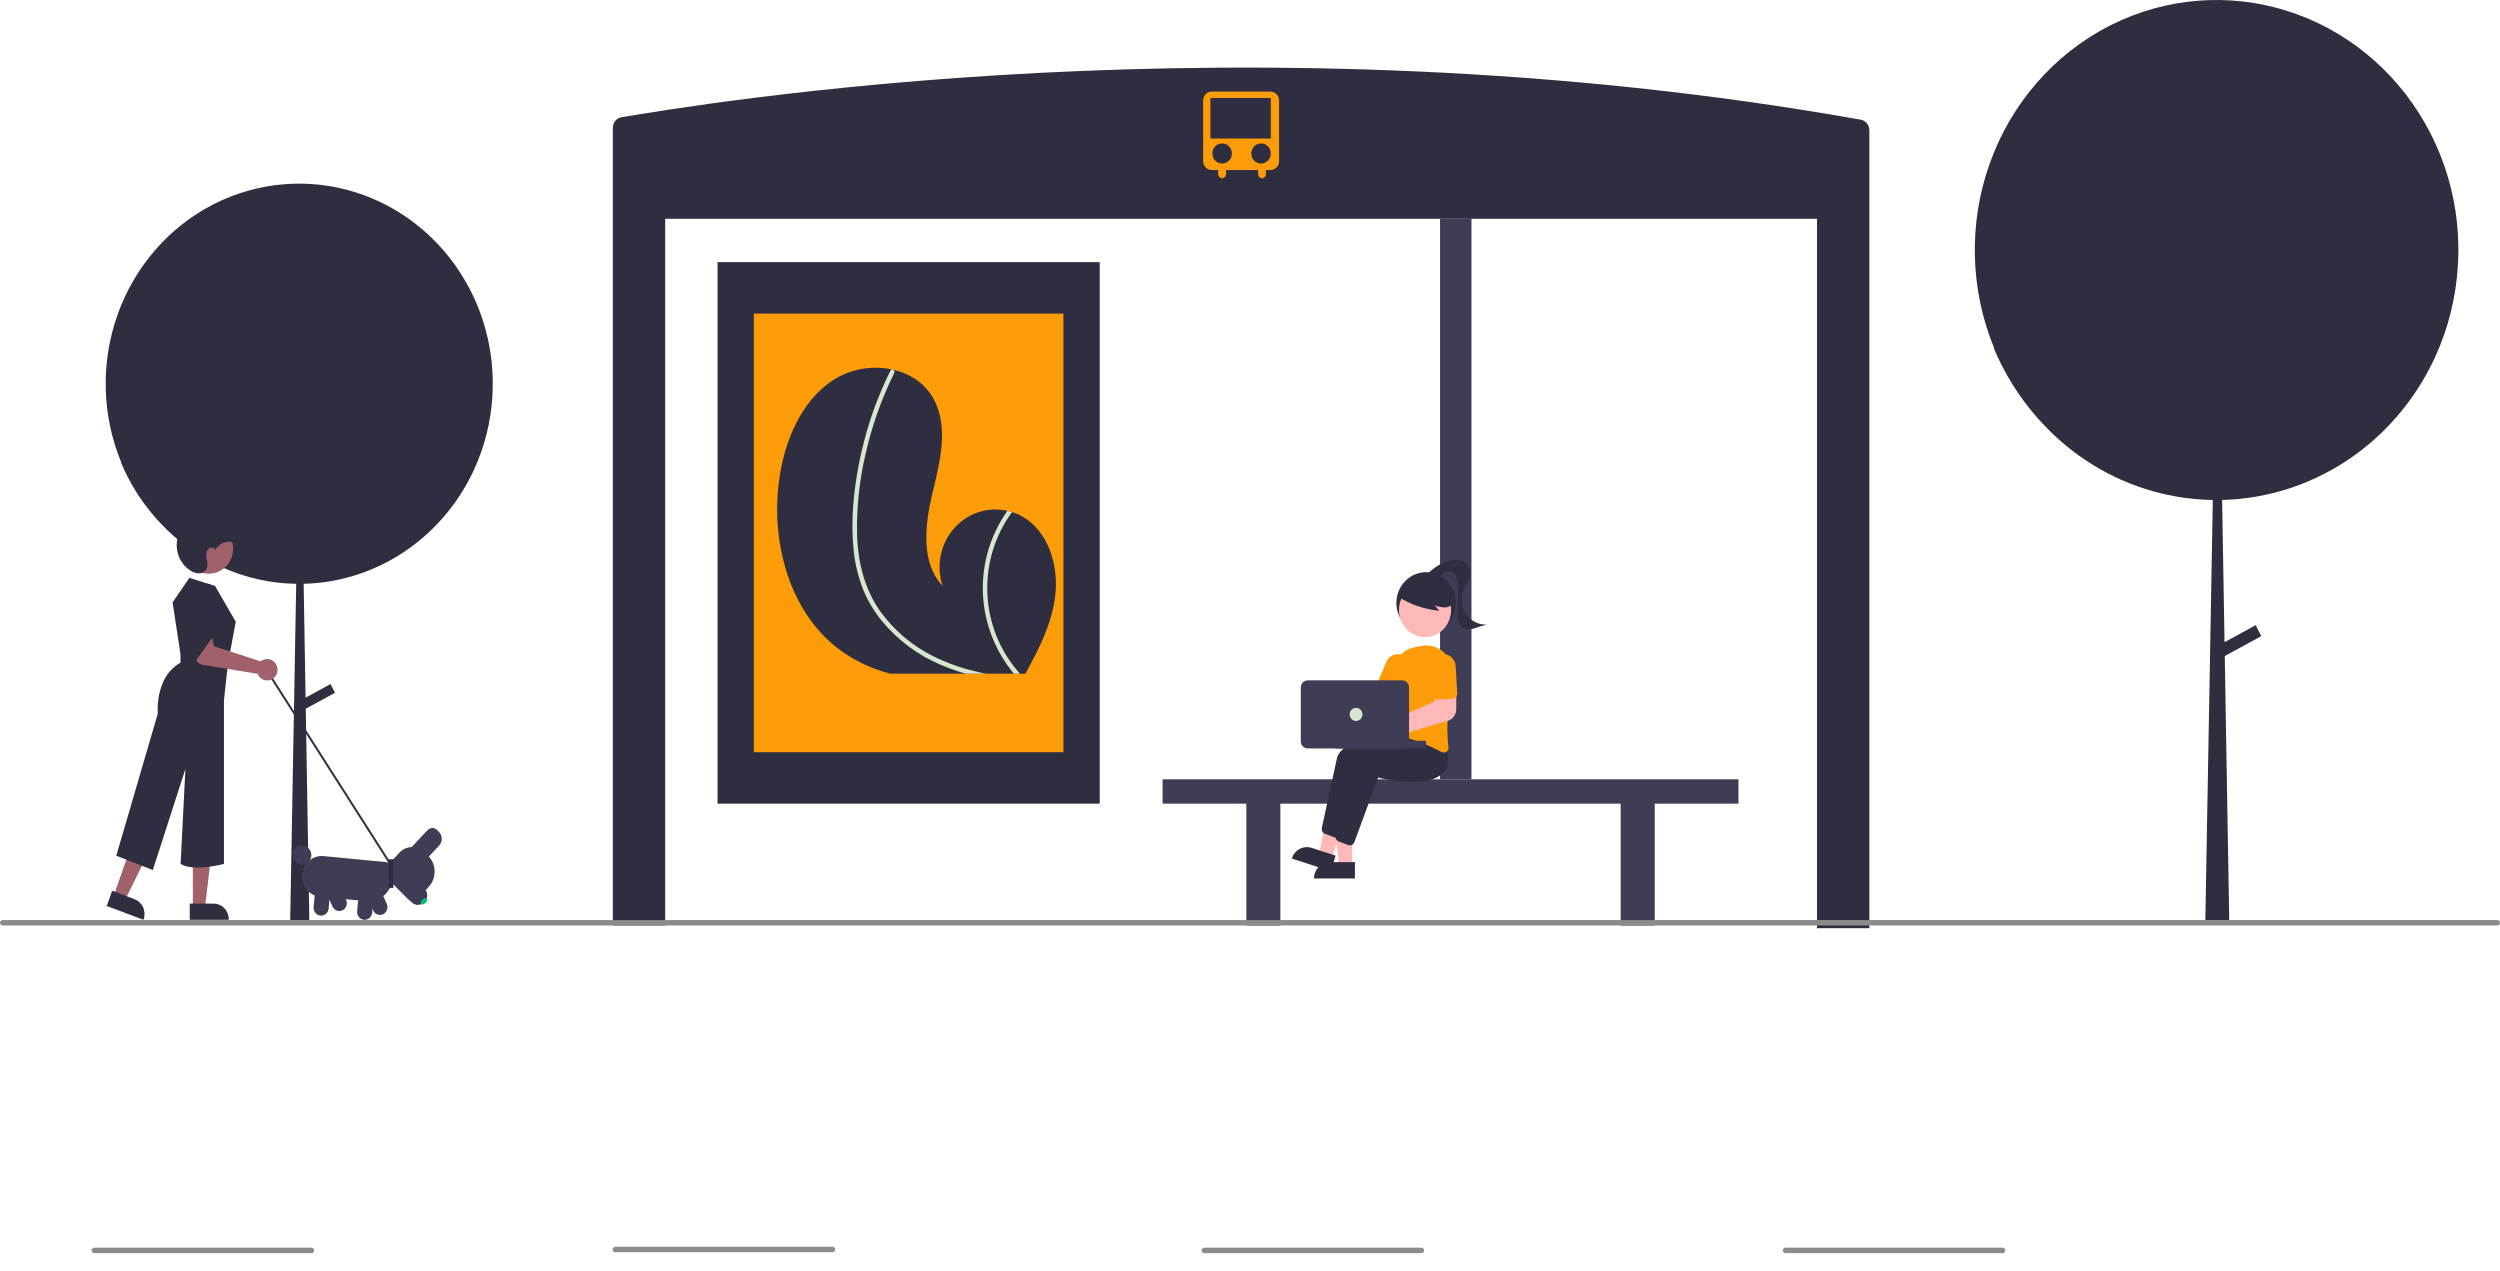 <svg width="1050" height="534" viewBox="0 0 1050 534" fill="none" xmlns="http://www.w3.org/2000/svg">
<g clip-path="url(#clip0_1_3)">
<path d="M1032.52 104.979C1032.52 107.289 1032.44 109.59 1032.3 111.863C1031.48 125.002 1028.27 137.863 1022.84 149.77C1022.8 149.871 1022.75 149.973 1022.71 150.065C1022.46 150.62 1022.2 151.166 1021.93 151.711C1013.68 168.848 1001.07 183.331 985.451 193.599C969.832 203.867 951.798 209.529 933.296 209.975L934.305 269.71L947.395 262.576L949.736 267.178L934.404 275.523L936.182 380.889L936.271 386.434H926.237L926.336 380.889L929.382 209.985C915.974 209.787 902.737 206.836 890.44 201.303C878.143 195.769 867.032 187.764 857.752 177.752C857.109 177.068 856.483 176.366 855.858 175.663C855.831 175.636 855.813 175.608 855.795 175.589C848.059 166.868 841.803 156.858 837.291 145.981C837.39 146.102 837.497 146.203 837.595 146.323C827.397 121.665 826.705 93.906 835.659 68.736C844.613 43.567 862.536 22.892 885.754 10.951C886.102 10.775 886.469 10.599 886.817 10.415C909.783 -1.026 936.066 -3.125 960.458 4.534C984.849 12.194 1005.57 29.053 1018.51 51.769C1019.12 52.84 1019.72 53.94 1020.29 55.04C1028.33 70.37 1032.54 87.538 1032.52 104.979Z" fill="#2F2E41"/>
<path d="M206.955 161.152C206.955 163.001 206.897 164.842 206.783 166.662C206.128 177.179 203.559 187.473 199.209 197.003C199.174 197.085 199.138 197.166 199.102 197.24C198.902 197.684 198.695 198.12 198.48 198.557C191.88 212.274 181.785 223.867 169.283 232.085C156.78 240.304 142.346 244.836 127.536 245.193L128.345 293.006L138.822 287.295L140.695 290.979L128.423 297.658L129.846 381.996L129.918 386.434H121.886L121.965 381.996L124.404 245.201C113.671 245.042 103.076 242.68 93.234 238.251C83.391 233.822 74.498 227.415 67.07 219.401C66.555 218.853 66.054 218.291 65.554 217.729C65.532 217.707 65.518 217.685 65.504 217.67C59.311 210.689 54.304 202.677 50.693 193.971C50.771 194.067 50.857 194.148 50.936 194.244C42.773 174.507 42.219 152.289 49.386 132.142C56.553 111.996 70.899 95.448 89.483 85.89C89.762 85.749 90.055 85.608 90.334 85.461C108.716 76.303 129.754 74.623 149.277 80.754C168.801 86.885 185.384 100.379 195.741 118.561C196.234 119.419 196.714 120.299 197.171 121.18C203.607 133.45 206.97 147.192 206.955 161.152Z" fill="#2F2E41"/>
<path d="M261.093 49.213C260.059 49.382 259.116 49.927 258.437 50.751C257.757 51.575 257.384 52.623 257.386 53.706V388.708H279.375V91.908H763.145V389.846H785.135V54.76C785.139 53.694 784.781 52.66 784.122 51.84C783.463 51.02 782.546 50.466 781.531 50.276C523.459 4.346 291.99 44.191 261.093 49.213Z" fill="#2F2E41"/>
<path d="M488.275 327.302V337.536H523.459V388.709H537.752V337.536H680.684V388.709H694.977V337.536H730.16V327.302H488.275Z" fill="#3F3D56"/>
<path d="M461.888 110.102H301.365V337.536H461.888V110.102Z" fill="#2F2E41"/>
<path d="M446.639 131.709H316.615V315.93H446.639V131.709Z" fill="#FC9C09"/>
<path d="M618.014 91.908H604.82V327.301H618.014V91.908Z" fill="#3F3D56"/>
<path d="M1048.9 388.708H1.099C0.808 388.708 0.528 388.589 0.322 388.375C0.116 388.162 0 387.873 0 387.571C0 387.27 0.116 386.98 0.322 386.767C0.528 386.554 0.808 386.434 1.099 386.434H1048.9C1049.19 386.434 1049.47 386.554 1049.68 386.767C1049.88 386.98 1050 387.27 1050 387.571C1050 387.873 1049.88 388.162 1049.68 388.375C1049.47 388.589 1049.19 388.708 1048.9 388.708Z" fill="#8B8B8B"/>
<path d="M597.016 526.306H505.759C505.468 526.306 505.188 526.186 504.982 525.972C504.776 525.759 504.66 525.47 504.66 525.168C504.66 524.867 504.776 524.578 504.982 524.364C505.188 524.151 505.468 524.031 505.759 524.031H597.016C597.307 524.031 597.587 524.151 597.793 524.364C597.999 524.578 598.115 524.867 598.115 525.168C598.115 525.47 597.999 525.759 597.793 525.972C597.587 526.186 597.307 526.306 597.016 526.306Z" fill="#8B8B8B"/>
<path d="M841.099 526.306H749.843C749.551 526.306 749.272 526.186 749.065 525.972C748.859 525.759 748.743 525.47 748.743 525.168C748.743 524.867 748.859 524.578 749.065 524.364C749.272 524.151 749.551 524.031 749.843 524.031H841.099C841.391 524.031 841.671 524.151 841.877 524.364C842.083 524.578 842.199 524.867 842.199 525.168C842.199 525.47 842.083 525.759 841.877 525.972C841.671 526.186 841.391 526.306 841.099 526.306Z" fill="#8B8B8B"/>
<path d="M130.838 526.306H39.581C39.29 526.306 39.01 526.186 38.804 525.972C38.597 525.759 38.482 525.47 38.482 525.168C38.482 524.867 38.597 524.578 38.804 524.364C39.01 524.151 39.29 524.031 39.581 524.031H130.838C131.129 524.031 131.409 524.151 131.615 524.364C131.821 524.578 131.937 524.867 131.937 525.168C131.937 525.47 131.821 525.759 131.615 525.972C131.409 526.186 131.129 526.306 130.838 526.306Z" fill="#8B8B8B"/>
<path d="M443.183 250.391C441.791 261.674 436.671 271.997 431.209 281.941C431.028 282.28 430.842 282.613 430.652 282.952H373.883C372.734 282.644 371.601 282.305 370.472 281.941C364.061 279.922 358.007 276.842 352.548 272.821C331.662 257.258 323.626 227.849 327.256 201.498C329.513 185.126 336.46 168.411 349.988 159.594C357.334 154.966 366.098 153.378 374.527 155.147C374.743 155.188 374.957 155.238 375.177 155.284C382.251 156.931 388.554 161.024 392.14 167.618C398.588 179.467 394.748 194.146 391.578 207.334C388.417 220.523 386.702 236.308 395.877 246.035C394.532 241.967 394.259 237.602 395.086 233.389C395.912 229.176 397.809 225.266 400.58 222.062C403.352 218.858 406.898 216.476 410.855 215.159C414.812 213.842 419.036 213.639 423.094 214.57C423.758 214.717 424.413 214.883 425.058 215.085C426.617 215.558 428.119 216.208 429.538 217.026C440.359 223.276 444.742 237.672 443.183 250.391Z" fill="#2F2E41"/>
<path d="M409.522 281.941C411.095 282.32 412.673 282.654 414.261 282.952H405.677C404.553 282.638 403.435 282.305 402.326 281.941C399.888 281.153 397.487 280.248 395.125 279.228C385.54 275.203 377.031 268.857 370.311 260.724C367.081 256.743 364.443 252.286 362.485 247.5C360.361 242.091 359.012 236.39 358.479 230.578C357.282 218.653 358.503 206.399 360.785 194.687C363.139 182.547 366.94 170.756 372.099 159.584C372.72 158.245 373.361 156.914 374.024 155.592C374.07 155.483 374.139 155.386 374.226 155.309C374.313 155.232 374.416 155.177 374.527 155.147C374.753 155.102 374.987 155.151 375.177 155.284C375.406 155.419 375.576 155.641 375.651 155.902C375.727 156.164 375.702 156.445 375.583 156.688C370.263 167.419 366.23 178.781 363.574 190.523C360.839 202.04 359.637 213.889 360.003 225.742C360.482 236.748 363.262 247.571 369.569 256.57C375.446 264.75 383.177 271.311 392.081 275.675C397.65 278.431 403.5 280.533 409.522 281.941Z" fill="#D7E8CF"/>
<path d="M428.361 282.952H425.83C425.546 282.618 425.273 282.28 425.004 281.941C419.24 274.697 415.335 266.067 413.65 256.848C411.605 245.344 413.196 233.464 418.189 222.968C419.582 220.025 421.223 217.215 423.094 214.57C423.758 214.717 424.413 214.883 425.058 215.085C417.91 224.794 414.245 236.769 414.688 248.963C415.13 261.158 419.654 272.814 427.486 281.941C427.769 282.28 428.063 282.618 428.361 282.952Z" fill="#D7E8CF"/>
<path d="M112.23 281.065L111.537 281.538L163.664 363.222L164.357 362.749L112.23 281.065Z" fill="#2F2E41"/>
<path d="M80.987 381.225H86.074L88.494 360.932H80.986L80.987 381.225Z" fill="#A0616A"/>
<path d="M79.69 379.507L89.707 379.507H89.708C91.401 379.507 93.024 380.203 94.222 381.441C95.419 382.679 96.091 384.358 96.091 386.109V386.324L79.69 386.325L79.69 379.507Z" fill="#2F2E41"/>
<path d="M47.744 376.19L52.524 377.989L61.508 359.777L54.454 357.121L47.744 376.19Z" fill="#A0616A"/>
<path d="M47.093 374.117L56.506 377.66L56.506 377.66C58.097 378.259 59.393 379.487 60.108 381.074C60.824 382.661 60.901 384.477 60.322 386.123L60.251 386.325L44.838 380.523L47.093 374.117Z" fill="#2F2E41"/>
<path d="M79.537 242.689L90.325 246.122L99.037 261.141L95.718 278.735L94.059 294.184V362.843C94.059 362.843 81.291 366.276 75.85 362.843L77.878 322.935L64.186 365.418L48.835 359.41L66.26 299.762C65.98 295.351 66.694 290.933 68.345 286.856C69.84 283.226 72.465 280.217 75.803 278.306V274.873L72.484 252.988L79.537 242.689Z" fill="#2F2E41"/>
<path d="M87.714 240.956C93.342 240.956 97.904 236.238 97.904 230.417C97.904 224.596 93.342 219.877 87.714 219.877C82.086 219.877 77.523 224.596 77.523 230.417C77.523 236.238 82.086 240.956 87.714 240.956Z" fill="#A0616A"/>
<path d="M97.551 227.669C96.172 227.384 94.741 227.552 93.458 228.149C92.175 228.746 91.105 229.742 90.396 230.998C90.046 229.665 87.966 229.733 87.196 230.863C86.885 231.475 86.694 232.145 86.634 232.834C86.574 233.522 86.646 234.216 86.846 234.876C87.251 236.203 87.225 237.631 86.772 238.941C86.449 239.516 85.984 239.992 85.425 240.321C84.866 240.65 84.232 240.82 83.589 240.813C82.299 240.781 81.044 240.368 79.974 239.623C77.978 238.354 76.383 236.512 75.382 234.322C74.38 232.131 74.016 229.687 74.333 227.287C74.65 224.886 75.634 222.633 77.167 220.801C78.699 218.968 80.713 217.636 82.965 216.966C85.523 216.355 88.163 216.191 90.773 216.483C92.906 216.486 95.022 216.869 97.029 217.615C98.029 217.999 98.923 218.632 99.632 219.457C100.34 220.282 100.842 221.275 101.092 222.348C101.453 224.517 100.226 228.401 98.106 228.592" fill="#2F2E41"/>
<path d="M81.489 218.447C82.413 218.288 83.31 217.991 84.151 217.566C84.567 217.354 84.933 217.05 85.223 216.675C85.513 216.301 85.719 215.865 85.827 215.398C85.913 214.933 85.828 214.452 85.59 214.048C85.351 213.644 84.976 213.346 84.537 213.212C83.865 213.154 83.19 213.27 82.572 213.548C82.264 213.684 81.928 213.738 81.595 213.705C81.261 213.671 80.942 213.552 80.665 213.357C80.117 212.826 80.248 211.865 79.78 211.26C79.528 210.998 79.205 210.822 78.854 210.755C78.503 210.687 78.14 210.733 77.814 210.884C77.164 211.197 76.583 211.646 76.109 212.203L73.598 214.776C73.109 215.276 72.58 215.898 72.705 216.58C72.819 216.932 73.055 217.227 73.366 217.41C73.677 217.594 74.043 217.653 74.394 217.576C75.104 217.407 75.763 217.059 76.313 216.565C75.525 217.072 74.891 217.798 74.482 218.659C74.286 219.083 74.208 219.555 74.256 220.023C74.304 220.49 74.475 220.935 74.752 221.308C75.649 222.377 77.349 222.231 78.654 221.697C80.379 220.991 81.873 219.789 82.958 218.233" fill="#2F2E41"/>
<path d="M81.51 215.328C79.298 214.914 77.195 214.02 75.341 212.705C73.743 211.406 72.948 209.5 73.855 207.899C73.397 208.711 73.176 209.643 73.218 210.583C73.26 211.522 73.563 212.429 74.091 213.195C75.469 215.029 77.448 216.279 79.656 216.708C80.121 216.857 80.62 216.856 81.085 216.704C81.5 216.513 81.513 215.952 81.03 215.879" fill="#2F2E41"/>
<path d="M110.069 277.371C109.87 277.49 109.68 277.624 109.502 277.773L89.859 271.436L88.754 266.394L81.179 267.123L82.296 276.246C82.386 276.983 82.705 277.67 83.205 278.204C83.704 278.737 84.358 279.089 85.067 279.205L108.186 283.007C108.523 283.853 109.101 284.573 109.843 285.071C110.585 285.569 111.456 285.821 112.34 285.795C113.224 285.768 114.079 285.464 114.792 284.922C115.505 284.381 116.041 283.628 116.33 282.763C116.619 281.899 116.646 280.964 116.409 280.082C116.171 279.201 115.68 278.416 115 277.83C114.321 277.245 113.485 276.888 112.604 276.806C111.723 276.724 110.839 276.921 110.069 277.371V277.371Z" fill="#A0616A"/>
<path d="M80.367 249.984C80.367 249.984 82.142 244.739 87.478 245.216C92.814 245.693 89.91 266.72 89.91 266.72L79.537 281.31L80.367 249.984Z" fill="#2F2E41"/>
<path d="M139.638 380.739L135.928 372.527L141.661 369.756L145.371 377.967V377.968C145.727 378.754 145.765 379.654 145.479 380.47C145.193 381.286 144.605 381.951 143.844 382.318C143.084 382.686 142.213 382.726 141.425 382.43C140.636 382.133 139.993 381.525 139.638 380.739H139.638Z" fill="#3F3D56"/>
<path d="M126.872 363.168C129.023 363.168 130.767 361.364 130.767 359.139C130.767 356.915 129.023 355.111 126.872 355.111C124.721 355.111 122.978 356.915 122.978 359.139C122.978 361.364 124.721 363.168 126.872 363.168Z" fill="#3F3D56"/>
<path d="M156.7 382.379L152.99 374.168L158.723 371.397L162.433 379.608C162.789 380.394 162.827 381.295 162.541 382.11C162.255 382.926 161.667 383.591 160.906 383.959C160.146 384.326 159.276 384.366 158.487 384.07C157.698 383.774 157.055 383.166 156.7 382.379Z" fill="#3F3D56"/>
<path d="M126.883 367.291C127.088 365.031 128.152 362.948 129.84 361.499C131.529 360.05 133.704 359.352 135.889 359.56L161.976 362.068C162.899 362.158 163.75 362.623 164.343 363.361C164.935 364.1 165.22 365.051 165.135 366.006L164.859 369.076C164.609 371.826 163.314 374.361 161.259 376.125C159.204 377.889 156.556 378.738 153.897 378.485L134.357 376.606C132.173 376.394 130.159 375.293 128.758 373.547C127.356 371.8 126.682 369.551 126.883 367.291Z" fill="#3F3D56"/>
<path d="M131.719 380.99L132.53 371.966L138.832 372.572L138.021 381.596C137.942 382.46 137.536 383.256 136.89 383.81C136.244 384.364 135.412 384.63 134.577 384.55C133.742 384.469 132.972 384.049 132.436 383.382C131.9 382.714 131.642 381.854 131.719 380.99Z" fill="#3F3D56"/>
<path d="M150.005 382.748L150.816 373.724L157.118 374.33L156.306 383.354C156.229 384.219 155.822 385.016 155.176 385.57C154.531 386.124 153.698 386.391 152.863 386.31C152.027 386.23 151.256 385.81 150.721 385.142C150.185 384.474 149.927 383.613 150.005 382.748Z" fill="#3F3D56"/>
<path d="M178.853 349.509C179.572 348.742 180.556 348.301 181.589 348.284C182.621 348.267 183.618 348.674 184.36 349.418C185.102 350.161 185.529 351.179 185.545 352.247C185.562 353.315 185.167 354.346 184.449 355.114L177.336 362.71L171.741 357.105L178.853 349.509Z" fill="#3F3D56"/>
<path d="M162.045 364.203L167.742 358.118C169.128 356.642 171.022 355.795 173.011 355.762C174.999 355.729 176.919 356.513 178.349 357.942L179.825 359.421C181.527 361.129 182.504 363.465 182.542 365.918C182.58 368.37 181.676 370.737 180.028 372.501L175.334 377.514C174.815 378.067 174.106 378.384 173.361 378.397C172.617 378.409 171.898 378.115 171.363 377.58L162.108 368.311C161.574 367.774 161.267 367.041 161.255 366.271C161.243 365.501 161.527 364.757 162.045 364.203Z" fill="#3F3D56"/>
<path d="M179.7 348.605C179.944 348.343 180.236 348.134 180.559 347.989C180.882 347.844 181.229 347.766 181.581 347.76C181.933 347.754 182.283 347.819 182.61 347.953C182.937 348.087 183.236 348.286 183.489 348.539C183.741 348.792 183.944 349.095 184.083 349.429C184.223 349.763 184.298 350.122 184.303 350.486C184.309 350.85 184.245 351.212 184.115 351.55C183.985 351.888 183.792 352.197 183.547 352.458L175.588 360.958L171.741 357.105L179.7 348.605Z" fill="#3F3D56"/>
<path d="M168.101 362.977L178.243 373.135C178.611 373.503 178.905 373.943 179.109 374.428C179.313 374.914 179.422 375.436 179.431 375.965C179.439 376.495 179.347 377.021 179.159 377.513C178.971 378.005 178.691 378.455 178.334 378.835C177.978 379.215 177.553 379.519 177.083 379.729C176.614 379.94 176.109 380.052 175.597 380.06C175.085 380.068 174.577 379.972 174.101 379.777C173.625 379.582 173.191 379.291 172.824 378.923L162.682 368.764L168.101 362.977Z" fill="#3F3D56"/>
<path d="M178.774 379.174C179.405 378.499 179.623 377.659 179.261 377.296C178.899 376.933 178.093 377.186 177.462 377.86C176.831 378.534 176.613 379.375 176.975 379.738C177.337 380.1 178.142 379.848 178.774 379.174Z" fill="#01BF71"/>
<path d="M163.139 372.927H165.214V360.912H163.139V372.927Z" fill="#2F2E41"/>
<path d="M598.963 266.139C605.858 266.139 611.447 260.358 611.447 253.228C611.447 246.097 605.858 240.316 598.963 240.316C592.069 240.316 586.48 246.097 586.48 253.228C586.48 260.358 592.069 266.139 598.963 266.139Z" fill="#2F2E41"/>
<path d="M567.896 363.7H562.429L559.829 341.895H567.896L567.896 363.7Z" fill="#FEB8B8"/>
<path d="M558.526 362.084H569.067V368.949H551.889C551.889 368.048 552.06 367.155 552.394 366.322C552.727 365.489 553.216 364.733 553.833 364.095C554.449 363.458 555.181 362.952 555.986 362.607C556.791 362.262 557.654 362.084 558.526 362.084Z" fill="#2F2E41"/>
<path d="M559.364 360.545L554.149 358.852L557.98 337.241L565.677 339.739L559.364 360.545Z" fill="#FEB8B8"/>
<path d="M550.888 356.103L560.946 359.367L558.959 365.917L542.568 360.597C543.095 358.86 544.268 357.411 545.828 356.568C547.389 355.725 549.209 355.558 550.889 356.103L550.888 356.103Z" fill="#2F2E41"/>
<path d="M561.142 351.843C560.903 351.843 560.666 351.799 560.443 351.712L556.42 350.153C555.969 349.976 555.594 349.637 555.364 349.199C555.133 348.76 555.063 348.25 555.166 347.762C556.178 343.054 559.629 327.025 561.518 318.427C563.759 308.23 596.447 306.335 597.837 306.259L597.951 306.253L601.629 311.03C602.957 315.447 602.536 318.893 600.377 321.271C594.076 328.209 575.263 323.904 573.02 323.359L563.022 350.507C562.876 350.901 562.619 351.239 562.283 351.477C561.948 351.716 561.55 351.843 561.143 351.843H561.142Z" fill="#2F2E41"/>
<path d="M566.938 355.072C566.699 355.072 566.463 355.027 566.239 354.94L562.218 353.38C561.766 353.204 561.391 352.865 561.161 352.426C560.931 351.988 560.86 351.478 560.963 350.99C561.976 346.282 565.426 330.253 567.315 321.655C569.556 311.457 602.244 309.562 603.634 309.487L603.749 309.48L607.425 314.259C608.753 318.676 608.332 322.122 606.173 324.5C599.872 331.437 581.06 327.133 578.816 326.588L568.817 353.735C568.671 354.128 568.413 354.466 568.078 354.705C567.743 354.944 567.345 355.071 566.938 355.071L566.938 355.072Z" fill="#2F2E41"/>
<path d="M555.304 288.659C555.452 288.863 555.584 289.079 555.699 289.305L577.688 291.701L580.854 287.212L588.028 291.267L581.811 302.16L554.843 295.048C554.162 295.734 553.296 296.19 552.359 296.354C551.422 296.519 550.459 296.384 549.598 295.969C548.737 295.554 548.018 294.877 547.538 294.029C547.058 293.181 546.838 292.202 546.909 291.221C546.98 290.241 547.338 289.307 547.935 288.542C548.532 287.777 549.34 287.219 550.251 286.941C551.162 286.662 552.134 286.678 553.037 286.984C553.94 287.291 554.731 287.875 555.305 288.658L555.304 288.659Z" fill="#FEB8B8"/>
<path d="M606.404 316.088C606.086 316.088 605.773 316.009 605.49 315.858C601.093 313.546 592.531 309.541 584.591 308.703C584.319 308.675 584.056 308.589 583.819 308.45C583.581 308.312 583.374 308.123 583.211 307.896C583.045 307.667 582.926 307.405 582.862 307.127C582.798 306.848 582.79 306.559 582.839 306.277C583.556 302.175 585.199 291.73 584.987 283.359C584.925 280.785 585.711 278.265 587.217 276.215C588.723 274.164 590.858 272.705 593.272 272.076C594.725 271.679 596.201 271.378 597.69 271.175C599.403 270.95 601.143 271.144 602.77 271.74C604.397 272.336 605.867 273.318 607.062 274.608C608.256 275.897 609.142 277.457 609.648 279.164C610.155 280.871 610.267 282.677 609.977 284.438C608.562 293.113 607.134 305.23 608.375 313.688C608.432 314.067 608.386 314.455 608.243 314.809C608.1 315.163 607.865 315.469 607.564 315.694C607.227 315.949 606.821 316.087 606.404 316.088Z" fill="#FC9C09"/>
<path d="M585.395 294.022C585.121 294.022 584.85 293.963 584.598 293.85L578.87 291.286C578.382 291.067 577.998 290.657 577.802 290.145C577.607 289.634 577.615 289.063 577.826 288.557L582.254 277.978C582.785 276.683 583.792 275.66 585.052 275.133C586.313 274.606 587.725 274.619 588.976 275.168C590.228 275.717 591.218 276.759 591.727 278.063C592.237 279.367 592.224 280.827 591.693 282.121L591.664 282.191L587.236 292.77C587.08 293.142 586.823 293.458 586.496 293.68C586.169 293.903 585.786 294.022 585.395 294.022Z" fill="#FC9C09"/>
<path d="M598.507 267.576C604.555 267.576 609.458 262.505 609.458 256.25C609.458 249.995 604.555 244.924 598.507 244.924C592.459 244.924 587.557 249.995 587.557 256.25C587.557 262.505 592.459 267.576 598.507 267.576Z" fill="#FEB8B8"/>
<path d="M587.36 250.684C592.546 253.959 598.394 255.952 604.447 256.508L602.646 254.276C603.957 254.777 605.337 255.061 606.734 255.115C607.434 255.136 608.129 254.987 608.763 254.68C609.396 254.374 609.952 253.917 610.385 253.348C610.738 252.758 610.947 252.087 610.996 251.395C611.045 250.702 610.93 250.007 610.663 249.37C610.114 248.099 609.26 246.994 608.182 246.16C606.27 244.596 604.014 243.546 601.615 243.102C599.215 242.659 596.747 242.836 594.43 243.618C592.84 244.11 591.417 245.054 590.322 246.344C589.284 247.668 587.286 248.848 587.817 250.462L587.36 250.684Z" fill="#2F2E41"/>
<path d="M599.486 241.143C601.669 238.853 604.31 237.086 607.224 235.966C609.074 235.161 611.103 234.901 613.087 235.214C614.074 235.385 614.998 235.827 615.764 236.494C616.529 237.16 617.107 238.028 617.438 239.005C617.773 240.673 617.522 242.409 616.731 243.903C616.039 245.432 615.114 246.848 614.554 248.432C613.983 250.049 613.811 251.788 614.054 253.491C614.297 255.194 614.948 256.807 615.947 258.184C616.946 259.561 618.262 260.659 619.775 261.376C621.288 262.094 622.95 262.409 624.611 262.294C622.723 262.747 620.863 263.314 619.04 263.991C617.162 264.488 614.945 264.455 613.549 263.063C612.072 261.59 612.043 259.196 612.114 257.076L612.432 247.62C612.59 246.015 612.433 244.394 611.972 242.853C611.728 242.087 611.271 241.412 610.657 240.914C610.044 240.416 609.302 240.116 608.524 240.053C607.345 240.189 606.237 240.706 605.357 241.53C604.48 242.353 603.401 242.911 602.238 243.143C601.064 243.252 599.724 242.354 599.811 241.138" fill="#2F2E41"/>
<path d="M580.096 313.179C579.371 313.178 578.655 313.01 577.999 312.689C577.344 312.367 576.765 311.899 576.306 311.318C575.846 310.737 575.517 310.059 575.342 309.33C575.166 308.602 575.149 307.843 575.292 307.107C575.435 306.371 575.733 305.677 576.166 305.075C576.599 304.473 577.156 303.978 577.797 303.625C578.437 303.273 579.145 303.071 579.87 303.036C580.595 303 581.318 303.131 581.988 303.419C582.189 303.507 582.385 303.61 582.572 303.726L602.52 294.464L603.08 288.869L611.679 288.631L611.622 297.946C611.612 299.025 611.265 300.072 610.634 300.932C610.002 301.791 609.12 302.417 608.117 302.716L584.79 309.582C584.745 309.742 584.692 309.899 584.631 310.052C584.257 310.977 583.627 311.767 582.821 312.323C582.015 312.879 581.068 313.176 580.099 313.178L580.096 313.179Z" fill="#FEB8B8"/>
<path d="M610.951 293.195C610.706 293.323 610.439 293.398 610.165 293.415L603.935 293.811C603.404 293.844 602.882 293.658 602.484 293.294C602.085 292.929 601.843 292.416 601.81 291.867L601.126 280.361C601.085 279.666 601.176 278.969 601.395 278.31C601.614 277.652 601.956 277.044 602.402 276.523C602.848 276.001 603.389 275.575 603.994 275.269C604.599 274.964 605.257 274.785 605.929 274.742C606.601 274.699 607.274 274.794 607.911 275.02C608.548 275.247 609.135 275.601 609.64 276.062C610.144 276.523 610.556 277.083 610.851 277.709C611.147 278.334 611.32 279.014 611.361 279.709L612.045 291.216C612.069 291.62 611.978 292.023 611.784 292.374C611.59 292.726 611.3 293.011 610.951 293.195H610.951Z" fill="#FC9C09"/>
<path d="M598.406 311.114H561.193C560.881 311.114 560.628 311.376 560.628 311.699V313.757C560.628 314.08 560.881 314.342 561.193 314.342H598.406C598.718 314.342 598.971 314.08 598.971 313.757V311.699C598.971 311.376 598.718 311.114 598.406 311.114Z" fill="#3F3D56"/>
<path d="M546.33 311.345V288.749C546.331 287.955 546.636 287.193 547.179 286.631C547.723 286.069 548.459 285.753 549.228 285.752H588.908C589.676 285.753 590.413 286.069 590.956 286.631C591.499 287.193 591.805 287.955 591.806 288.749V311.345C591.805 312.14 591.499 312.901 590.956 313.463C590.413 314.025 589.676 314.341 588.908 314.342H549.228C548.459 314.341 547.723 314.025 547.179 313.463C546.636 312.901 546.331 312.14 546.33 311.345Z" fill="#3F3D56"/>
<path d="M569.545 302.815C571.022 302.815 572.22 301.576 572.22 300.048C572.22 298.52 571.022 297.281 569.545 297.281C568.068 297.281 566.87 298.52 566.87 300.048C566.87 301.576 568.068 302.815 569.545 302.815Z" fill="#D7E8CF"/>
<path d="M533.591 38.461H508.929C507.972 38.462 507.054 38.856 506.377 39.556C505.7 40.256 505.319 41.206 505.318 42.196V67.704C505.319 68.694 505.7 69.643 506.377 70.343C507.054 71.044 507.972 71.438 508.929 71.439H511.64V73.144C511.64 73.597 511.813 74.031 512.123 74.35C512.432 74.67 512.851 74.85 513.289 74.85C513.726 74.85 514.146 74.67 514.455 74.35C514.764 74.031 514.938 73.597 514.938 73.144V71.439H528.407V73.144C528.407 73.597 528.58 74.031 528.89 74.35C529.199 74.67 529.618 74.85 530.056 74.85C530.493 74.85 530.913 74.67 531.222 74.35C531.531 74.031 531.705 73.597 531.705 73.144V71.439H533.591C534.548 71.438 535.466 71.044 536.143 70.343C536.82 69.643 537.201 68.694 537.202 67.704V42.196C537.201 41.206 536.82 40.256 536.143 39.556C535.466 38.856 534.548 38.462 533.591 38.461Z" fill="#FC9C09"/>
<path d="M533.728 41.146H508.384V58.183H533.728V41.146Z" fill="#2F2E41"/>
<path d="M513.289 68.691C515.546 68.691 517.377 66.798 517.377 64.463C517.377 62.127 515.546 60.235 513.289 60.235C511.031 60.235 509.201 62.127 509.201 64.463C509.201 66.798 511.031 68.691 513.289 68.691Z" fill="#2F2E41"/>
<path d="M529.64 68.691C531.898 68.691 533.728 66.798 533.728 64.463C533.728 62.127 531.898 60.235 529.64 60.235C527.382 60.235 525.552 62.127 525.552 64.463C525.552 66.798 527.382 68.691 529.64 68.691Z" fill="#2F2E41"/>
<path d="M349.672 525.915H258.415C258.124 525.915 257.844 525.795 257.638 525.581C257.432 525.368 257.316 525.079 257.316 524.777C257.316 524.476 257.432 524.186 257.638 523.973C257.844 523.76 258.124 523.64 258.415 523.64H349.672C349.964 523.64 350.243 523.76 350.449 523.973C350.656 524.186 350.771 524.476 350.771 524.777C350.771 525.079 350.656 525.368 350.449 525.581C350.243 525.795 349.964 525.915 349.672 525.915Z" fill="#8B8B8B"/>
</g>
<defs>
<clipPath id="clip0_1_3">
<rect width="1050" height="534" fill="white"/>
</clipPath>
</defs>
</svg>

